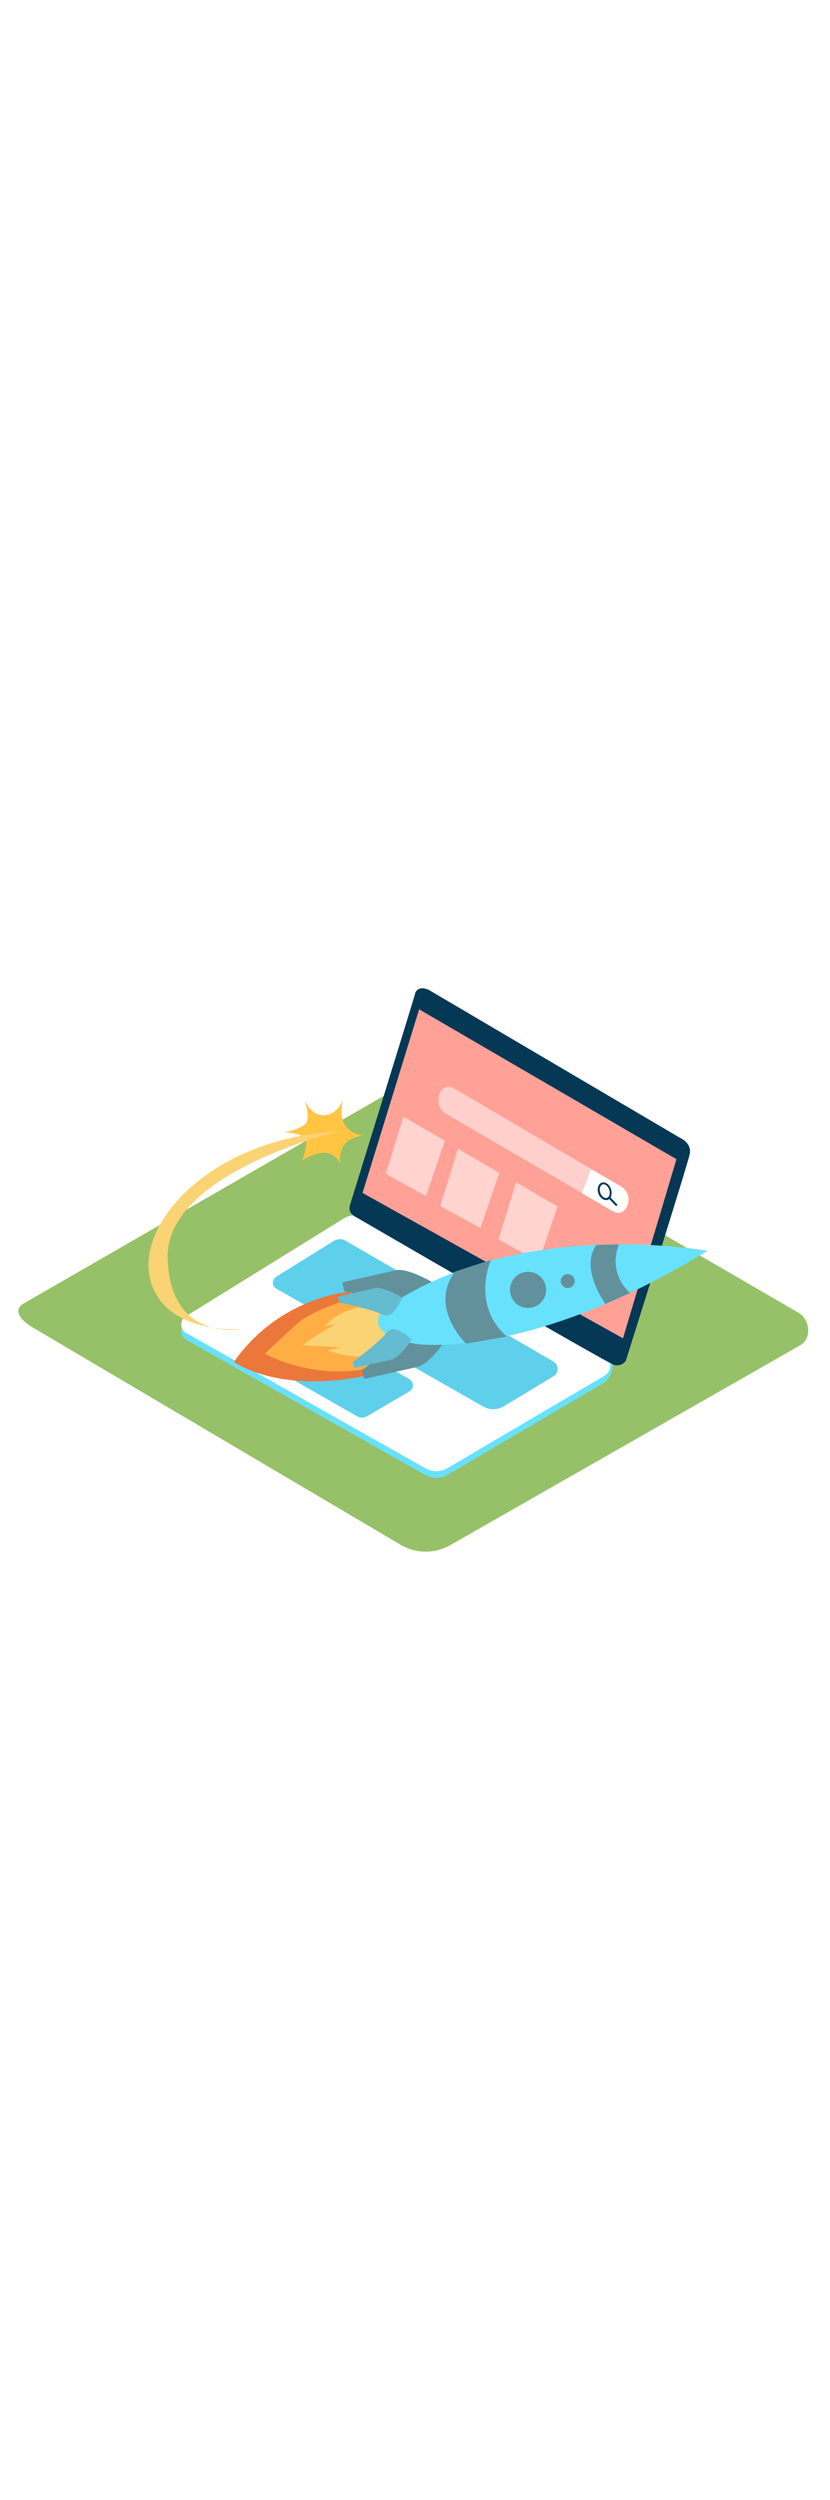 <svg version="1.1" id="Layer_1" xmlns="http://www.w3.org/2000/svg" xmlns:xlink="http://www.w3.org/1999/xlink" x="0px" y="0px" viewBox="0 0 500 500" style="width: 166px;" xml:space="preserve" data-imageid="marketing-campaign-65" imageName="Marketing Campaign" class="illustrations_image">
<style type="text/css">
	.st0_marketing-campaign-65{fill:#96C168;}
	.st1_marketing-campaign-65{fill:url(#SVGID_1_);}
	.st2_marketing-campaign-65{fill:#68E1FD;}
	.st3_marketing-campaign-65{fill:#FFFFFF;}
	.st4_marketing-campaign-65{fill:#053855;}
	.st5_marketing-campaign-65{fill:#FFA197;}
	.st6_marketing-campaign-65{opacity:0.1;fill:#053855;enable-background:new    ;}
	.st7_marketing-campaign-65{fill:none;}
	.st8_marketing-campaign-65{opacity:0.5;}
	.st9_marketing-campaign-65{opacity:0.53;fill:#FFFFFF;enable-background:new    ;}
	.st10_marketing-campaign-65{fill:#FFC543;}
	.st11_marketing-campaign-65{fill:#FAD374;}
	.st12_marketing-campaign-65{fill:#EB773A;}
	.st13_marketing-campaign-65{fill:#FFAE46;}
	.st14_marketing-campaign-65{opacity:0.61;fill:#606060;enable-background:new    ;}
	.st15_marketing-campaign-65{opacity:0.29;fill:#606060;enable-background:new    ;}
</style>
<g id="background_marketing-campaign-65">
	<path class="st0_marketing-campaign-65" d="M241.9,427.9L20.3,297c-7.1-4-13.1-10.5-6.2-14.7l222.4-128.2c3.3-2.1,8.4-3.4,11.8-1.4l232.6,135&#10;&#9;&#9;c7.1,4.1,8.3,15.5,1.3,19.6l-211,120.5C262.1,433,251,433,241.9,427.9z"/>
	
		<linearGradient id="SVGID_1_-marketing-campaign-65" gradientUnits="userSpaceOnUse" x1="347.503" y1="115.153" x2="298.873" y2="204.383" gradientTransform="matrix(1 0 0 -1 0 502)">
		<stop offset="1.000000e-02" style="stop-color:#96C168"/>
		<stop offset="0.99" style="stop-color:#606060"/>
	</linearGradient>
	<path class="st1_marketing-campaign-65" d="M355,380c19.7-11.9,39.4-22.5,59.3-34c-19.6-13.2-29.5-17.6-44.5-26.9l-113,64.7l42.4,27.9&#10;&#9;&#9;C317.8,402,336.9,390.9,355,380z"/>
</g>
<g id="laptop_marketing-campaign-65">
	<polyline class="st2_marketing-campaign-65 targetColor" points="109.2,294.3 109.2,299.2 111.7,302.2 &#9;" style="fill: rgb(104, 225, 253);"/>
	<path class="st2_marketing-campaign-65 targetColor" d="M206.9,235.1L112,294c-2.8,1.7-3.6,5.3-1.9,8.1c0.5,0.8,1.2,1.5,2.1,2l144.1,81.5c4.1,2.3,9.1,2.3,13.2-0.1&#10;&#9;&#9;l94.5-55.6c6.9-5.6,6.4-16.3-0.1-16.7l-143.3-78.3C216.4,232.4,211.1,232.5,206.9,235.1z" style="fill: rgb(104, 225, 253);"/>
	<path class="st3_marketing-campaign-65" d="M206.9,231.1L112,289.9c-2.8,1.7-3.6,5.3-1.9,8.1c0.5,0.8,1.2,1.5,2.1,2l144.1,81.5c4.1,2.3,9.1,2.3,13.2-0.1&#10;&#9;&#9;l94.5-55.6c3.5-2,4.7-6.5,2.6-10c-0.6-1.1-1.6-2-2.7-2.6l-143.3-82.4C216.4,228.4,211.1,228.4,206.9,231.1z"/>
	<path class="st4_marketing-campaign-65" d="M210.8,223c0,0,39.4-127.2,39.2-127.2s1.2-5.7,8.3-2.5l151.3,89.1c0,0,7.3,3,5.9,9.8S377,316.7,377,316.7&#10;&#9;&#9;c-1.6,2.3-4.5,3.3-7.1,2.5c-4.6-1.4-155.4-89-155.4-89S209.3,228.2,210.8,223z"/>
	<polygon class="st5_marketing-campaign-65" points="252.5,105 407.5,195.3 375.3,303.2 218.4,215.6 &#9;"/>
	<path class="st2_marketing-campaign-65 targetColor" d="M201.1,244.5l-34.7,21.6c-2,1.2-2.6,3.8-1.4,5.8c0.4,0.6,0.9,1.1,1.5,1.4l124.6,71c3.8,2.2,8.5,2.1,12.2-0.1&#10;&#9;&#9;c8-4.7,21.8-13.1,30.2-18.2c2.4-1.5,3.2-4.6,1.7-7c-0.4-0.7-1.1-1.3-1.8-1.8c-25.2-14.7-107.4-62.5-125.4-72.9&#10;&#9;&#9;C205.9,243.1,203.2,243.2,201.1,244.5z" style="fill: rgb(104, 225, 253);"/>
	<path class="st2_marketing-campaign-65 targetColor" d="M203,303.2l43.5,24.5c2.1,1.2,2.8,3.8,1.7,5.9c-0.4,0.7-0.9,1.2-1.6,1.6l-25.6,15c-1.8,1-4,1-5.8,0l-44.5-25.4&#10;&#9;&#9;c-1.7-1-2.4-3.2-1.4-5c0.3-0.6,0.8-1,1.4-1.4l26.6-15.3C199.1,302.2,201.2,302.2,203,303.2z" style="fill: rgb(104, 225, 253);"/>
	<path class="st6_marketing-campaign-65" d="M201.1,244.5l-34.7,21.6c-2,1.2-2.6,3.8-1.4,5.8c0.4,0.6,0.9,1.1,1.5,1.4l124.6,71c3.8,2.2,8.5,2.1,12.2-0.1&#10;&#9;&#9;c8-4.7,21.8-13.1,30.2-18.2c2.4-1.5,3.2-4.6,1.7-7c-0.4-0.7-1.1-1.3-1.8-1.8c-25.2-14.7-107.4-62.5-125.4-72.9&#10;&#9;&#9;C205.9,243.1,203.2,243.2,201.1,244.5z"/>
	<path class="st6_marketing-campaign-65" d="M203,303.2l43.5,24.5c2.1,1.2,2.8,3.8,1.7,5.9c-0.4,0.7-0.9,1.2-1.6,1.6l-25.6,15c-1.8,1-4,1-5.8,0l-44.5-25.4&#10;&#9;&#9;c-1.7-1-2.4-3.2-1.4-5c0.3-0.6,0.8-1,1.4-1.4l26.6-15.3C199.1,302.2,201.2,302.2,203,303.2z"/>
	<line class="st7_marketing-campaign-65" x1="285.3" y1="165.8" x2="373.3" y2="217.5"/>
	<g class="st8_marketing-campaign-65">
		<path class="st3_marketing-campaign-65" d="M356.1,201.2l-82.5-48.5c-8.7-5.1-14,10.2-4.4,15.5c29.3,17.2,57.9,33.7,86.9,50.7V201.2z"/>
	</g>
	<path class="st3_marketing-campaign-65" d="M374.2,211.8l-18.1-10.6l-5.5,14.6l18.3,10.7C377.6,231.6,382.8,216.9,374.2,211.8z"/>
	<path class="st4_marketing-campaign-65" d="M365,219.9c-1.9,0-3.8-1.7-4.6-4.1c-0.9-2.9,0.1-5.8,2.2-6.4s4.6,1.1,5.5,4c0.4,1.3,0.5,2.7,0.1,4&#10;&#9;&#9;c-0.3,1.2-1.2,2.1-2.3,2.5C365.6,219.9,365.3,219.9,365,219.9z M363.6,210.4c-0.2,0-0.4,0-0.6,0.1c-1.5,0.5-2.1,2.6-1.4,4.9&#10;&#9;&#9;s2.5,3.6,4,3.2c0.7-0.3,1.3-0.9,1.5-1.7c0.3-1,0.3-2.2-0.1-3.2C366.4,211.8,364.9,210.4,363.6,210.4L363.6,210.4z"/>
	
		<rect x="368.6" y="217.5" transform="matrix(0.724 -0.69 0.69 0.724 -50.484 315.538)" class="st4_marketing-campaign-65" width="1.2" height="6.8"/>
	<polygon class="st9_marketing-campaign-65" points="243.1,169.7 232.4,204.1 256.6,217.5 268,184.2 &#9;"/>
	<polygon class="st9_marketing-campaign-65" points="275.9,189 265.2,223.5 289.4,236.8 300.8,203.6 &#9;"/>
	<polygon class="st9_marketing-campaign-65" points="310.9,209.2 300.3,243.6 324.5,257 335.9,223.8 &#9;"/>
</g>
<g id="rocket_marketing-campaign-65">
	<path class="st10_marketing-campaign-65" d="M219.2,181c0,0-17.6-0.6-12.6-21.6c-1.6,4-4.9,9.1-11.2,9.4s-10-5-11.9-9.2c1.6,5.1,3.2,12.6,0,14.9&#10;&#9;&#9;c-5.1,3.6-12.6,4.7-12.6,4.7s13.6,0.1,13.6,5.4s-2.6,11.6-2.6,11.6s16.1-11.6,23.1,1.6C205,197.8,201.9,182.8,219.2,181z"/>
	<path class="st11_marketing-campaign-65" d="M203.6,178.6c0,0-103.8,24.8-102.6,76.1s45,43,45,43s-47.8,3.9-55.7-30.8S129.1,182.5,203.6,178.6z"/>
	<path class="st12_marketing-campaign-65" d="M210.9,275.1c0,0-42.2,2.7-70,42.3c0,0,29.9,22.1,90.9,5.6"/>
	<path class="st13_marketing-campaign-65" d="M207.9,280.4c0,0-20.4,6.4-28.7,13.8s-19.7,18.3-19.7,18.3s24.6,13.8,55.2,10S235.1,280.9,207.9,280.4z"/>
	<path class="st11_marketing-campaign-65" d="M224.4,282.4c-1.6,1.1-20.3,2.7-28.6,13.6l6.5-1.5c0,0-13.6,7.8-20.1,12.9c0,0,23.9,1.1,23,1.3l-7.7,1.7&#10;&#9;&#9;c0,0,15.5,6.7,30.2,2.1s7.7-27.4,7.7-27.4L224.4,282.4z"/>
	<path class="st2_marketing-campaign-65 targetColor" d="M269.5,302.8c0,0-10.4,15.9-18,17.6s-32.2,7.3-32.2,7.3l-1.2-5.4c0,0,22.9-16.8,29.6-25.7&#10;&#9;&#9;S269.5,302.8,269.5,302.8z" style="fill: rgb(104, 225, 253);"/>
	<path class="st14_marketing-campaign-65" d="M269.5,302.8c0,0-10.4,15.9-18,17.6s-32.2,7.3-32.2,7.3l-1.2-5.4c0,0,22.9-16.8,29.6-25.7&#10;&#9;&#9;S269.5,302.8,269.5,302.8z"/>
	<path class="st2_marketing-campaign-65 targetColor" d="M262.2,270.4c0,0-16.2-9.9-23.8-8.2s-32.2,7.3-32.2,7.3l1.2,5.4c0,0,27.9,5.4,37.8,10.5&#10;&#9;&#9;S262.2,270.4,262.2,270.4z" style="fill: rgb(104, 225, 253);"/>
	<path class="st14_marketing-campaign-65" d="M262.2,270.4c0,0-16.2-9.9-23.8-8.2s-32.2,7.3-32.2,7.3l1.2,5.4c0,0,27.9,5.4,37.8,10.5&#10;&#9;&#9;S262.2,270.4,262.2,270.4z"/>
	<path class="st2_marketing-campaign-65 targetColor" d="M426.2,250.5c0,0-104.7-19.4-184,28.1c0,0-16.7,6.9-14.3,16s22.9,12,22.9,12S317.9,316.8,426.2,250.5z" style="fill: rgb(104, 225, 253);"/>
	<path class="st2_marketing-campaign-65 targetColor" d="M242.2,278.6c0,0-11.2-6.8-16.4-5.6s-22.2,5-22.2,5l0.8,3.7c0,0,19.2,3.7,26,7.2S242.2,278.6,242.2,278.6z" style="fill: rgb(104, 225, 253);"/>
	<path class="st2_marketing-campaign-65 targetColor" d="M248,304c0,0-7.2,11-12.4,12.1s-22.2,5-22.2,5l-0.8-3.7c0,0,15.8-11.6,20.4-17.7S248,304,248,304z" style="fill: rgb(104, 225, 253);"/>
	<path class="st15_marketing-campaign-65" d="M242.2,278.6c0,0-11.2-6.8-16.4-5.6s-22.2,5-22.2,5l0.8,3.7c0,0,19.2,3.7,26,7.2S242.2,278.6,242.2,278.6z"/>
	<path class="st15_marketing-campaign-65" d="M248,304c0,0-7.2,11-12.4,12.1s-22.2,5-22.2,5l-0.8-3.7c0,0,15.8-11.6,20.4-17.7S248,304,248,304z"/>
	<path class="st2_marketing-campaign-65 targetColor" d="M372.9,246.6c0,0-7.6,15.8,6.6,29.3l-14.8,6.6c0,0-15.7-21.5-5.4-35.6L372.9,246.6z" style="fill: rgb(104, 225, 253);"/>
	<path class="st2_marketing-campaign-65 targetColor" d="M295.7,256c0,0-12.1,27,9.6,46.1l-24.5,4.3c0,0-22.7-21.6-6.8-43.3L295.7,256z" style="fill: rgb(104, 225, 253);"/>
	<circle class="st2_marketing-campaign-65 targetColor" cx="342" cy="268.7" r="4.2" style="fill: rgb(104, 225, 253);"/>
	<circle class="st2_marketing-campaign-65 targetColor" cx="318.1" cy="274" r="10.9" style="fill: rgb(104, 225, 253);"/>
	<path class="st14_marketing-campaign-65" d="M372.9,246.6c0,0-7.6,15.8,6.6,29.3l-14.8,6.6c0,0-15.7-21.5-5.4-35.6L372.9,246.6z"/>
	<path class="st14_marketing-campaign-65" d="M295.7,256c0,0-12.1,27,9.6,46.1l-24.5,4.3c0,0-22.7-21.6-6.8-43.3L295.7,256z"/>
	<circle class="st14_marketing-campaign-65" cx="342" cy="268.7" r="4.2"/>
	<circle class="st14_marketing-campaign-65" cx="318.1" cy="274" r="10.9"/>
</g>
</svg>